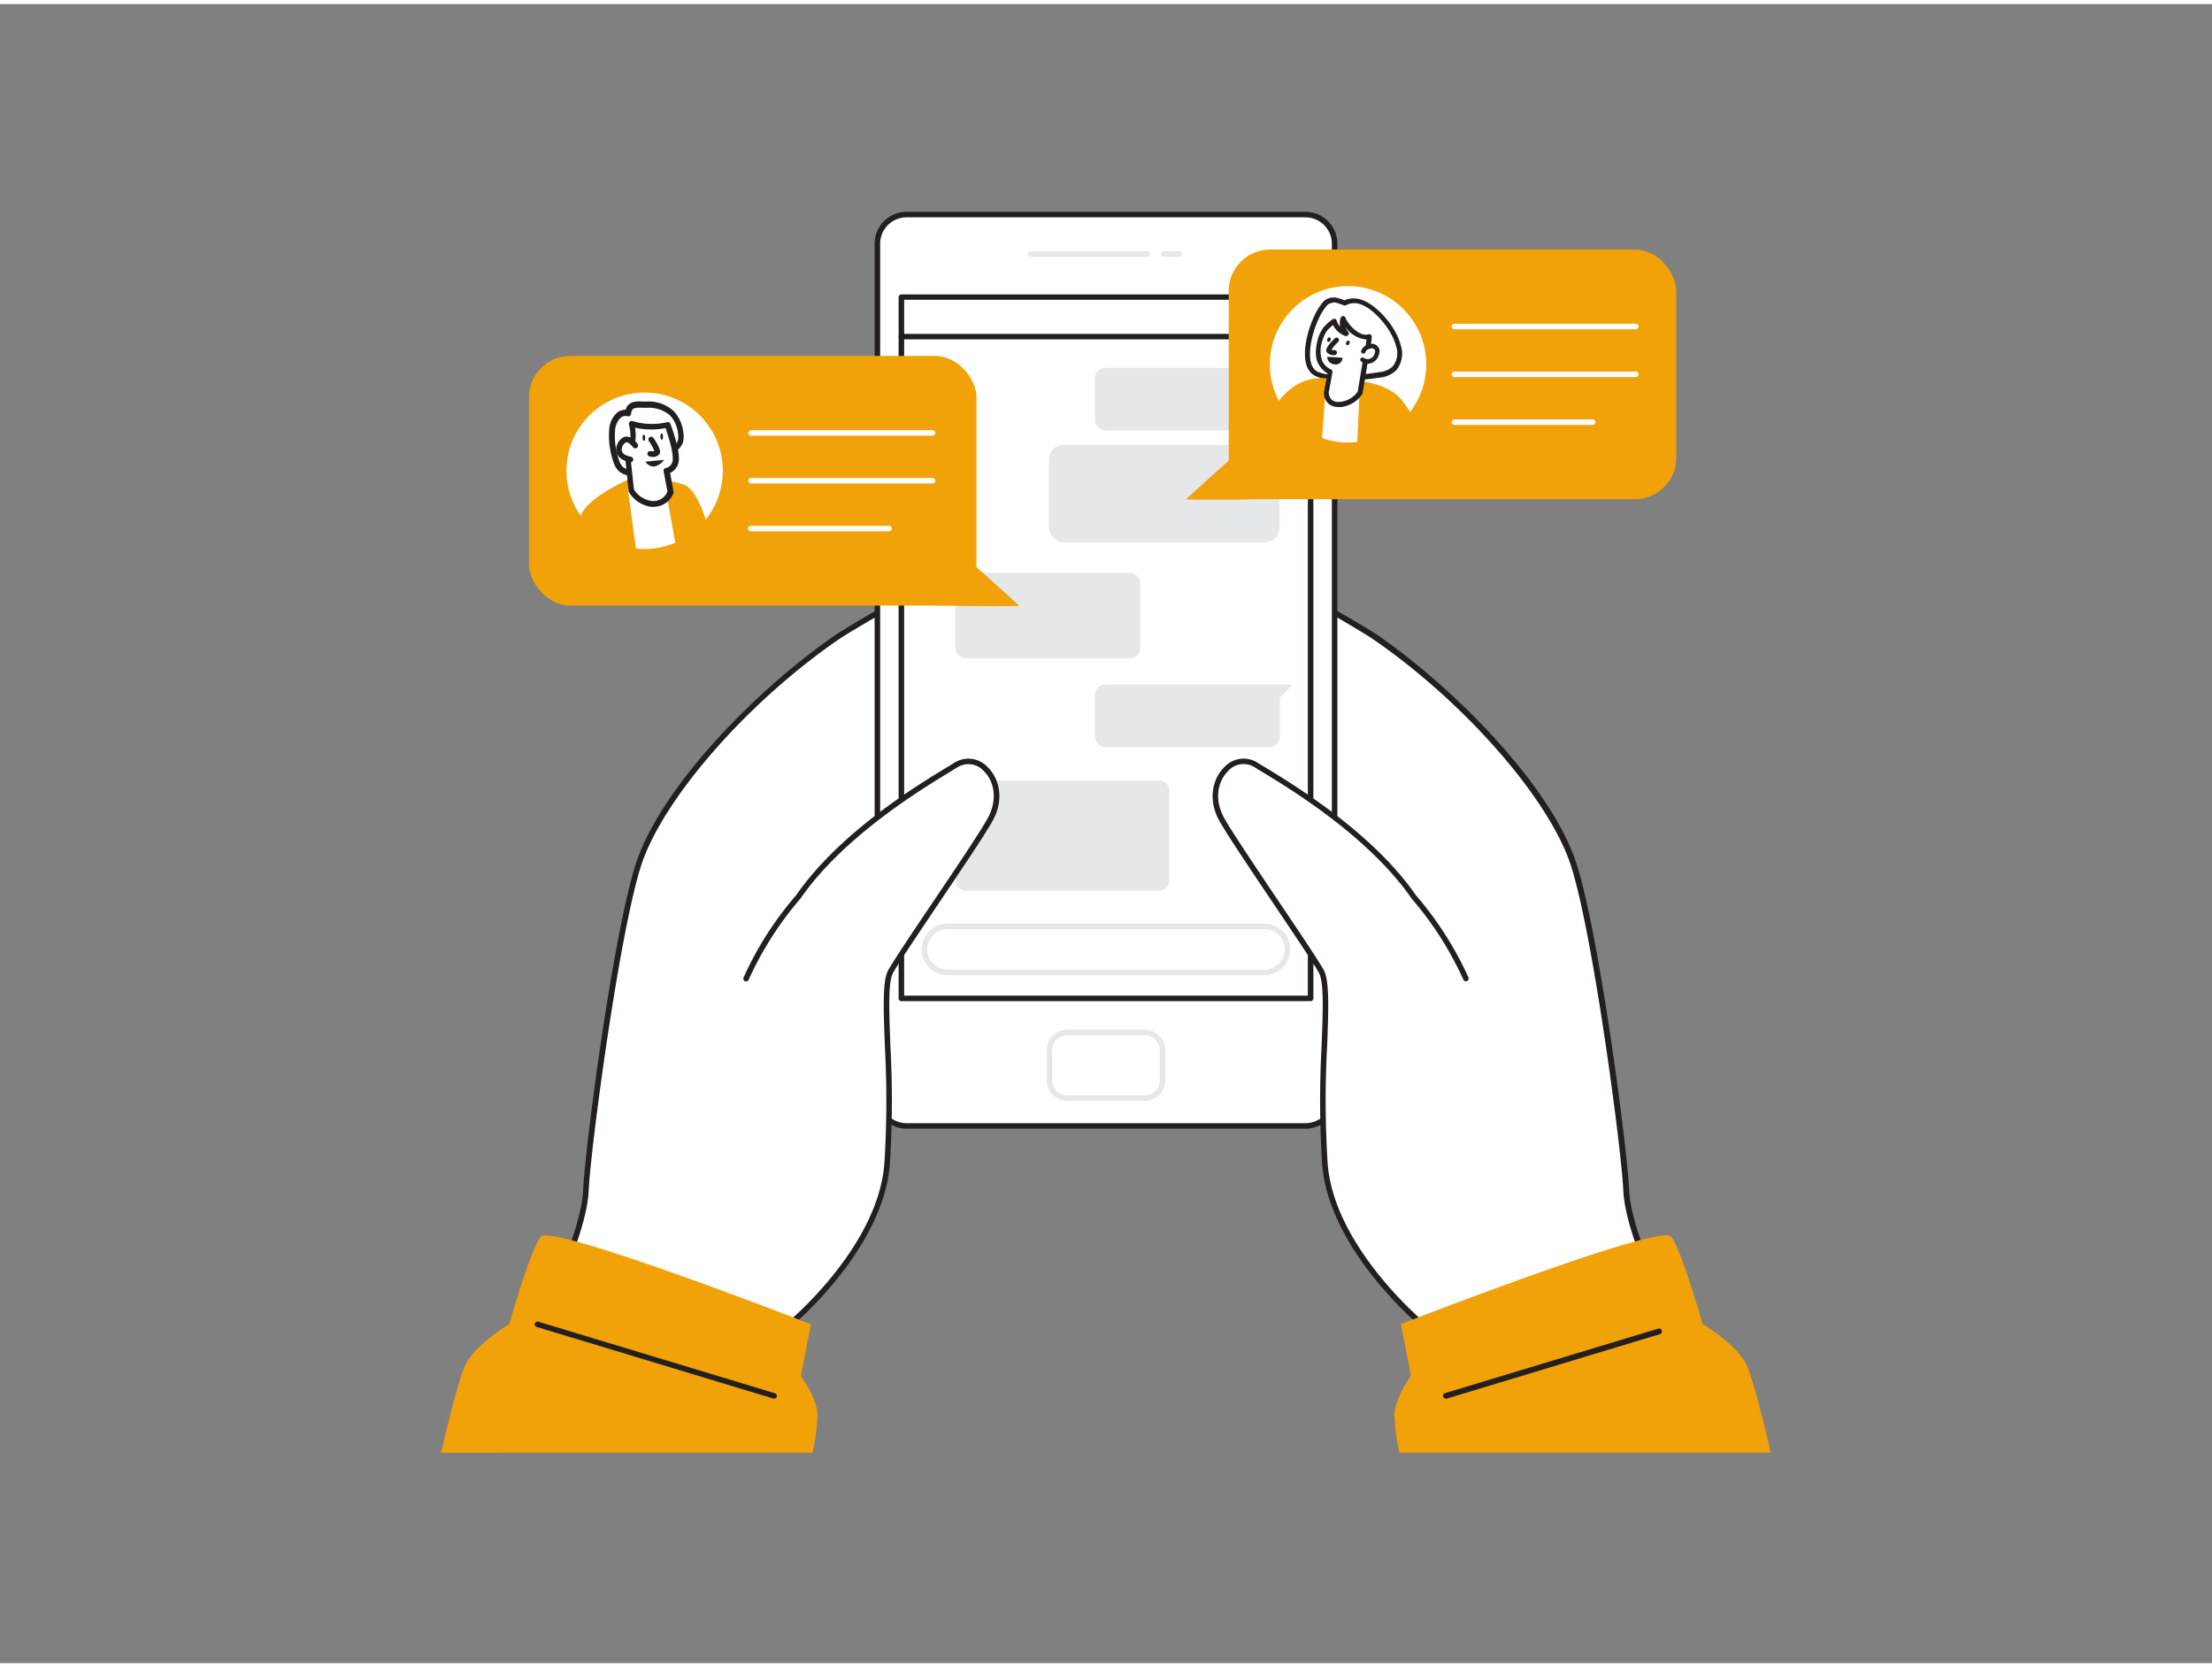 <svg xmlns="http://www.w3.org/2000/svg" viewBox="0 0 400 300" width="406" height="306" class="illustration styles_illustrationTablet__1DWOa"><rect x="0" y="0" width="400" height="300" fill="#808080" stroke="none"/><g id="_67_chat" data-name="#67_chat"><path d="M300,233s-5.67-11.33-6-18.57-5.35-45.73-9.44-58.64-20.46-30.62-35.88-41.23c-3.38-2.32-18.89-11-18.89-11l-2.52,45.63s22.35,26.44,23.61,37.77-5.33,31.46-1,39c7.64,13.44,3.12,6.7,12.28,20Z" fill="#fff"></path><path d="M262.17,246.47a.49.49,0,0,1-.41-.22L260,243.63c-4.52-6.57-4.52-6.57-6.15-9.59-.8-1.47-2-3.7-4.35-7.84-2.57-4.53-1.43-13-.21-22,.84-6.16,1.7-12.53,1.18-17.23-1.23-11.05-23.27-37.24-23.49-37.5a.57.57,0,0,1-.12-.35l2.52-45.64a.5.5,0,0,1,.26-.41.46.46,0,0,1,.48,0c.64.36,15.58,8.74,18.93,11,14.21,9.77,31.68,27.63,36.07,41.49,4.13,13,9.14,51.27,9.47,58.77.31,7.05,5.87,18.26,5.93,18.37a.49.49,0,0,1,0,.41.48.48,0,0,1-.3.29l-37.85,13A.41.41,0,0,1,262.17,246.47ZM227.82,149c2,2.39,22.37,26.86,23.6,37.89.53,4.82-.34,11.25-1.19,17.47-1.14,8.42-2.32,17.12.09,21.36s3.56,6.38,4.36,7.86c1.6,3,1.6,3,6.1,9.49l1.59,2.31,36.95-12.68c-1.12-2.32-5.5-11.79-5.78-18.26-.32-7.25-5.4-45.84-9.42-58.5-3.8-12-19.14-29.6-35.69-41-2.9-2-15.08-8.87-18.14-10.6Z" fill="#231f20"></path><path d="M100,233s5.67-11.33,6-18.57,5.35-45.73,9.44-58.64,20.46-30.62,35.88-41.23c3.38-2.32,18.89-11,18.89-11l2.52,45.63s-22.35,26.44-23.61,37.77,5.33,31.46,1,39c-7.64,13.44-3.12,6.7-12.28,20Z" fill="#fff"></path><path d="M137.83,246.47a.41.41,0,0,1-.16,0l-37.85-13a.48.48,0,0,1-.3-.29.49.49,0,0,1,0-.41c.06-.11,5.62-11.32,5.93-18.37.33-7.5,5.34-45.74,9.47-58.77,4.39-13.86,21.86-31.72,36.07-41.49,3.35-2.3,18.29-10.68,18.93-11a.46.46,0,0,1,.48,0,.5.5,0,0,1,.26.41l2.52,45.64a.57.57,0,0,1-.12.35c-.22.26-22.26,26.45-23.49,37.5-.52,4.7.34,11.07,1.18,17.23,1.22,9,2.36,17.45-.21,22-2.35,4.14-3.55,6.37-4.35,7.84-1.63,3-1.63,3-6.15,9.59l-1.81,2.62A.49.49,0,0,1,137.83,246.47Zm-37.15-13.78,36.95,12.68,1.59-2.31c4.5-6.52,4.5-6.52,6.1-9.49.8-1.48,2-3.72,4.36-7.86s1.23-12.94.09-21.36c-.85-6.22-1.72-12.65-1.19-17.47,1.23-11,21.59-35.5,23.6-37.89l-2.47-44.64c-3.06,1.73-15.24,8.61-18.14,10.6-16.55,11.38-31.89,29-35.69,41-4,12.66-9.1,51.25-9.42,58.5C106.18,220.9,101.8,230.37,100.68,232.69Z" fill="#231f20"></path><rect x="158.66" y="38.06" width="82.67" height="164.8" rx="5.27" fill="#fff"></rect><path d="M236.07,203.36H163.93a5.78,5.78,0,0,1-5.77-5.77V43.33a5.78,5.78,0,0,1,5.77-5.77h72.14a5.78,5.78,0,0,1,5.77,5.77V197.59A5.78,5.78,0,0,1,236.07,203.36ZM163.93,38.56a4.78,4.78,0,0,0-4.77,4.77V197.59a4.78,4.78,0,0,0,4.77,4.77h72.14a4.78,4.78,0,0,0,4.77-4.77V43.33a4.78,4.78,0,0,0-4.77-4.77Z" fill="#231f20"></path><rect x="163" y="52.97" width="73.99" height="126.83" fill="#fff"></rect><path d="M237,180.3H163a.51.51,0,0,1-.5-.5V53a.5.5,0,0,1,.5-.5h74a.5.5,0,0,1,.5.5V179.8A.51.51,0,0,1,237,180.3Zm-73.5-1h73V53.47h-73Z" fill="#231f20"></path><rect x="189.72" y="185.96" width="20.55" height="11.86" rx="3.24" fill="#fff"></rect><path d="M207,198.33H193a3.75,3.75,0,0,1-3.74-3.74v-5.38a3.75,3.75,0,0,1,3.74-3.75H207a3.75,3.75,0,0,1,3.74,3.75v5.38A3.75,3.75,0,0,1,207,198.33ZM193,186.46a2.75,2.75,0,0,0-2.74,2.75v5.38a2.74,2.74,0,0,0,2.74,2.74H207a2.74,2.74,0,0,0,2.74-2.74v-5.38a2.75,2.75,0,0,0-2.74-2.75Z" fill="#e6e7e8"></path><path d="M207.47,45.7H186.4a.51.51,0,0,1-.5-.5.5.5,0,0,1,.5-.5h21.07a.5.5,0,0,1,.5.5A.5.5,0,0,1,207.47,45.7Z" fill="#e6e7e8"></path><path d="M213.25,45.7h-2.82a.5.5,0,0,1-.5-.5.5.5,0,0,1,.5-.5h2.82a.5.5,0,0,1,.5.5A.5.5,0,0,1,213.25,45.7Z" fill="#e6e7e8"></path><path d="M237,60.63H163a.51.51,0,0,1-.5-.5.5.5,0,0,1,.5-.5h74a.5.5,0,0,1,.5.5A.51.51,0,0,1,237,60.63Z" fill="#231f20"></path><path d="M233.74,65.77h-4.09v0l-.18,0H199.86A1.92,1.92,0,0,0,198,67.68v7.48a1.92,1.92,0,0,0,1.91,1.91h29.61a1.91,1.91,0,0,0,1.91-1.91v-7Z" fill="#e6e7e8"></path><path d="M170.41,102.83h4.09v0l.18,0h29.61a1.91,1.91,0,0,1,1.91,1.91v11.64a1.9,1.9,0,0,1-1.91,1.91H174.68a1.91,1.91,0,0,1-1.91-1.91V105.19Z" fill="#e6e7e8"></path><path d="M170.41,140.39h4.09v0l.18,0h34.9a1.91,1.91,0,0,1,1.9,1.91v16.13a1.91,1.91,0,0,1-1.9,1.91h-34.9a1.92,1.92,0,0,1-1.91-1.91V142.75Z" fill="#e6e7e8"></path><path d="M233.74,123.05h-4.09v0l-.18,0H199.86A1.91,1.91,0,0,0,198,125v7.47a1.91,1.91,0,0,0,1.91,1.91h29.61a1.9,1.9,0,0,0,1.91-1.91v-7Z" fill="#e6e7e8"></path><rect x="189.68" y="79.69" width="41.7" height="17.63" rx="2.64" fill="#e6e7e8"></rect><rect x="167.17" y="166.79" width="65.66" height="8.3" rx="4.15" fill="#fff"></rect><path d="M228.68,175.59H171.32a4.65,4.65,0,0,1,0-9.3h57.36a4.65,4.65,0,0,1,0,9.3Zm-57.36-8.3a3.65,3.65,0,0,0,0,7.3h57.36a3.65,3.65,0,0,0,0-7.3Z" fill="#e6e7e8"></path><path d="M142.81,238.72s16.34-13.46,17.6-28.89-1.26-31.39.63-34.86S176.1,152.63,179,147.59c3.78-6.61-1.89-12.59-6-10.07s-20.14,11.64-28.64,23.92a60.7,60.7,0,0,0-9.44,14.79" fill="#fff"></path><path d="M142.81,239.22a.52.52,0,0,1-.39-.19.5.5,0,0,1,.07-.7c.16-.13,16.2-13.51,17.42-28.54a180.51,180.51,0,0,0,.1-21.39c-.26-6.84-.44-11.77.59-13.67.92-1.68,4.46-6.94,8.2-12.5,4.06-6,8.27-12.29,9.75-14.89,2-3.57,1.15-6.91-.64-8.64a3.72,3.72,0,0,0-4.65-.76l-1.09.67c-5.36,3.24-19.59,11.83-27.4,23.11a61.3,61.3,0,0,0-9.4,14.72.51.51,0,0,1-.66.25.52.52,0,0,1-.25-.67A61.32,61.32,0,0,1,144,161.1c7.88-11.4,22.24-20.08,27.65-23.34l1.09-.67a4.72,4.72,0,0,1,5.86.89c2.07,2,3.12,5.82.82,9.86-1.5,2.63-5.72,8.89-9.79,14.95-3.73,5.54-7.25,10.78-8.15,12.42s-.71,6.73-.47,13.15a182.54,182.54,0,0,1-.1,21.51c-1.26,15.46-17.62,29.1-17.78,29.23A.51.51,0,0,1,142.81,239.22Z" fill="#231f20"></path><path d="M146.93,261.94a35,35,0,0,0,.89-6.82c0-2.9-3-7.06-3-7.06l1.82-9.34s-47-18.33-48.89-15.81-5.67,15.81-5.67,15.81-6,3.55-7.87,7.25c-1.09,2.13-3,9.83-4.45,16Z" fill="#f1a208"></path><path d="M257.19,238.72s-16.34-13.46-17.6-28.89,1.26-31.39-.63-34.86S223.9,152.63,221,147.59c-3.78-6.61,1.89-12.59,6-10.07s20.14,11.64,28.64,23.92a60.7,60.7,0,0,1,9.44,14.79" fill="#fff"></path><path d="M257.19,239.22a.51.51,0,0,1-.32-.12c-.16-.13-16.52-13.77-17.78-29.23a182.54,182.54,0,0,1-.1-21.51c.24-6.42.43-11.49-.47-13.15s-4.42-6.88-8.15-12.42c-4.07-6.06-8.29-12.32-9.79-14.95-2.3-4-1.25-7.86.82-9.86a4.72,4.72,0,0,1,5.86-.89l1.09.67c5.41,3.26,19.77,11.94,27.7,23.4h0A61.65,61.65,0,0,1,265.54,176a.52.52,0,0,1-.25.67.51.51,0,0,1-.66-.25,61.12,61.12,0,0,0-9.35-14.66c-7.86-11.34-22.09-19.93-27.45-23.17l-1.09-.67a3.72,3.72,0,0,0-4.65.76c-1.79,1.73-2.68,5.07-.64,8.64,1.48,2.6,5.69,8.85,9.75,14.89,3.74,5.56,7.28,10.82,8.2,12.5,1,1.9.85,6.83.59,13.67a180.51,180.51,0,0,0,.1,21.39c1.22,15,17.26,28.41,17.42,28.54a.5.5,0,0,1,.07.7A.52.52,0,0,1,257.19,239.22Z" fill="#231f20"></path><line x1="97.19" y1="238.72" x2="140" y2="251.66" fill="#fff"></line><path d="M140,252.16l-.15,0-42.8-12.95a.49.49,0,0,1-.34-.62.51.51,0,0,1,.63-.33l42.8,12.94a.5.5,0,0,1,.34.62A.51.51,0,0,1,140,252.16Z" fill="#231f20"></path><path d="M253.07,261.94h67.14c-1.44-6.14-3.36-13.84-4.45-16-1.89-3.7-7.87-7.25-7.87-7.25s-3.78-13.29-5.67-15.81-48.89,15.81-48.89,15.81l1.82,9.34s-3,4.16-3,7.06A35,35,0,0,0,253.07,261.94Z" fill="#f1a208"></path><path d="M300,240l-38.58,11.67" fill="#fff"></path><path d="M261.44,252.16a.51.51,0,0,1-.48-.36.5.5,0,0,1,.34-.62l38.58-11.67a.5.5,0,0,1,.28,1l-38.58,11.67Z" fill="#231f20"></path><rect x="95.65" y="63.62" width="80.93" height="45.15" rx="7.49" fill="#f1a208"></rect><circle cx="116.57" cy="84.39" r="14.14" fill="#fff"></circle><path d="M110.72,76.85a13.92,13.92,0,0,0,.71,5.74,3.76,3.76,0,0,0,.81,1.45,3.26,3.26,0,0,0,1.71.74,16.53,16.53,0,0,0,3.06.3,4.55,4.55,0,0,0,3-.8c1-.84.89-1.89,1.34-3,.35-.85,1.29-1.12,1.62-2.05a3.39,3.39,0,0,0,.11-1.49,6.33,6.33,0,0,0-1.57-3.66A6.25,6.25,0,0,0,117,72.43c-1.54,0-3.23-.4-3.39,1.53a1.85,1.85,0,0,0-1.64.33A3.89,3.89,0,0,0,110.72,76.85Z" fill="#fff"></path><path d="M117.13,85.6H117a17.62,17.62,0,0,1-3.15-.32,3.66,3.66,0,0,1-2-.87,4,4,0,0,1-.94-1.66,14.37,14.37,0,0,1-.73-6h0a4.35,4.35,0,0,1,1.44-2.89,2.47,2.47,0,0,1,1.53-.51c.42-1.6,2-1.54,3.2-1.48l.63,0a6.64,6.64,0,0,1,4.91,1.79,6.86,6.86,0,0,1,1.7,4,3.89,3.89,0,0,1-.13,1.72,3.17,3.17,0,0,1-1,1.29,2.37,2.37,0,0,0-.64.77,7.86,7.86,0,0,0-.29,1,3.7,3.7,0,0,1-1.2,2.24A5,5,0,0,1,117.13,85.6Zm-5.89-8.68a13.11,13.11,0,0,0,.68,5.5,3.17,3.17,0,0,0,.68,1.25,2.73,2.73,0,0,0,1.44.6,16.53,16.53,0,0,0,3,.3,4.3,4.3,0,0,0,2.7-.69,2.68,2.68,0,0,0,.85-1.68,8,8,0,0,1,.34-1.13,3.06,3.06,0,0,1,.91-1.15,2.16,2.16,0,0,0,.7-.88,2.86,2.86,0,0,0,.09-1.26,5.86,5.86,0,0,0-1.43-3.37A5.92,5.92,0,0,0,117,73l-.67,0c-1.56-.07-2.12,0-2.21,1.07a.51.51,0,0,1-.22.39.53.53,0,0,1-.44.07,1.3,1.3,0,0,0-1.16.23,3.32,3.32,0,0,0-1.06,2.23Z" fill="#231f20"></path><path d="M115.52,102.29l-2-14.67,7,.94L123,102.29l6-.54c-.16-7.07-2.74-13.06-4.58-14.44-2.21-1.64-10.7-1.37-10.7-1.37s-6.76,2.87-8.51,6.1c-.76,1.4-1.22,5.34-1,10.25Z" fill="#f1a208"></path><path d="M120.55,84.4l.69,3.8a3.33,3.33,0,0,1-3.45,2.16A5.1,5.1,0,0,1,114.14,88l-.72-7s1.74-1.17.77-5.1a12.34,12.34,0,0,0,6.53.21s1.58,4.2,1.48,6.15A2.11,2.11,0,0,1,120.55,84.4Z" fill="#fff"></path><path d="M118.24,90.91a4.92,4.92,0,0,1-.52,0,5.61,5.61,0,0,1-4-2.68.41.41,0,0,1-.05-.19l-.72-7a.5.5,0,0,1,.23-.47s1.4-1.09.55-4.56a.52.52,0,0,1,.16-.5.5.5,0,0,1,.52-.1,12,12,0,0,0,6.23.19.52.52,0,0,1,.6.32c.07.18,1.62,4.32,1.52,6.36a2.7,2.7,0,0,1-1.58,2.5l.61,3.36a.63.63,0,0,1,0,.27A3.83,3.83,0,0,1,118.24,90.91Zm-3.6-3.13a4.54,4.54,0,0,0,3.22,2.07,2.74,2.74,0,0,0,2.84-1.71L120,84.49a.57.57,0,0,1,.09-.4.52.52,0,0,1,.34-.2,1.59,1.59,0,0,0,1.22-1.69c.07-1.48-.92-4.44-1.3-5.53a13.12,13.12,0,0,1-5.52-.08c.46,2.76-.44,4.09-.91,4.58Z" fill="#231f20"></path><path d="M117.75,78.78s1.39,2,1.07,2.41-1.25.13-1.25.13" fill="#fff"></path><path d="M118.17,81.89a3.27,3.27,0,0,1-.72-.09.49.49,0,0,1-.36-.6.51.51,0,0,1,.6-.37,1.89,1.89,0,0,0,.65,0,9.49,9.49,0,0,0-1-1.82.49.49,0,0,1,.13-.69.5.5,0,0,1,.7.13c1.61,2.37,1.19,2.83,1,3A1.4,1.4,0,0,1,118.17,81.89Zm.2-.86h0Z" fill="#231f20"></path><ellipse cx="116.44" cy="78.41" rx="0.24" ry="0.56" transform="translate(-2.36 3.62) rotate(-1.76)" fill="#231f20"></ellipse><ellipse cx="119.66" cy="78.2" rx="0.24" ry="0.56" transform="translate(-2.35 3.72) rotate(-1.76)" fill="#231f20"></ellipse><path d="M114.92,79.78a3.46,3.46,0,0,0-1-.88,1.09,1.09,0,0,0-.66-.22,1,1,0,0,0-.53.21,2.06,2.06,0,0,0-.83,1.43,1.58,1.58,0,0,0,.11.78,1.74,1.74,0,0,0,.86.85,4.79,4.79,0,0,0,1.18.38" fill="#fff"></path><path d="M114.1,82.85l-.12,0a5.11,5.11,0,0,1-1.29-.42,2.28,2.28,0,0,1-1.11-1.11,2.07,2.07,0,0,1-.14-1,2.57,2.57,0,0,1,1-1.8,1.41,1.41,0,0,1,1.76,0,3.92,3.92,0,0,1,1.09,1,.51.51,0,1,1-.83.6,3.17,3.17,0,0,0-.8-.75.75.75,0,0,0-.36-.14.53.53,0,0,0-.26.12,1.51,1.51,0,0,0-.61,1.06,1.13,1.13,0,0,0,.06.53,1.28,1.28,0,0,0,.62.59,5.15,5.15,0,0,0,1.07.34.52.52,0,0,1-.12,1Z" fill="#231f20"></path><path d="M120.07,82.42l-3.37.33a1.92,1.92,0,0,0,1.58.88A2.88,2.88,0,0,0,120.07,82.42Z" fill="#231f20"></path><path d="M168.62,78.05h-32.8a.5.5,0,0,1-.5-.5.5.5,0,0,1,.5-.5h32.8a.5.5,0,0,1,.5.5A.5.5,0,0,1,168.62,78.05Z" fill="#fff"></path><path d="M168.62,86.69h-32.8a.5.5,0,0,1-.5-.5.5.5,0,0,1,.5-.5h32.8a.5.5,0,0,1,.5.5A.5.5,0,0,1,168.62,86.69Z" fill="#fff"></path><path d="M160.77,95.34h-25a.5.5,0,0,1-.5-.5.5.5,0,0,1,.5-.5h25a.5.5,0,0,1,.5.5A.5.5,0,0,1,160.77,95.34Z" fill="#fff"></path><path d="M169.09,108.77s15.45.23,15.22,0-12.22-11-12.22-11Z" fill="#f1a208"></path><rect x="222.19" y="44.37" width="80.93" height="45.15" rx="7.49" transform="translate(525.31 133.9) rotate(-180)" fill="#f1a208"></rect><circle cx="243.77" cy="65.14" r="14.14" fill="#fff"></circle><path d="M295.82,58.8H263a.5.5,0,0,1,0-1h32.8a.5.5,0,0,1,0,1Z" fill="#fff"></path><path d="M295.82,67.45H263a.5.5,0,0,1-.5-.5.5.5,0,0,1,.5-.5h32.8a.5.5,0,0,1,.5.5A.5.5,0,0,1,295.82,67.45Z" fill="#fff"></path><path d="M288,76.1H263a.5.5,0,0,1-.5-.5.5.5,0,0,1,.5-.5h25a.5.5,0,0,1,.5.5A.5.5,0,0,1,288,76.1Z" fill="#fff"></path><path d="M229.68,89.52s-15.44.23-15.22,0,12.22-11,12.22-11Z" fill="#f1a208"></path><path d="M241,53.5l.38,0a8.08,8.08,0,0,1,1.73.58,3.51,3.51,0,0,1,3.16-.14c3.35,1.2,9,8.41,5.8,12A4.56,4.56,0,0,1,249.38,67a37.32,37.32,0,0,1-8.44.45,7,7,0,0,1-3-.67c-2.77-1.51-1.14-7.46-.09-9.76a12,12,0,0,1,1.8-3A2.29,2.29,0,0,1,241,53.5Z" fill="#fff"></path><path d="M243.2,68c-.76,0-1.53,0-2.29-.07a7.58,7.58,0,0,1-3.16-.73c-3.05-1.66-1.5-7.69-.28-10.35a11.33,11.33,0,0,1,1.88-3.1,2.77,2.77,0,0,1,1.63-.7h0l.43,0a8.44,8.44,0,0,1,1.71.52,4.17,4.17,0,0,1,3.34,0c2.45.88,6,4.65,6.86,8.21a4.69,4.69,0,0,1-.88,4.48,5,5,0,0,1-3,1.29A37.31,37.31,0,0,1,243.2,68Zm-2.12-14a1.85,1.85,0,0,0-1.08.43,11,11,0,0,0-1.7,2.84c-1.18,2.57-2.43,7.9-.11,9.17A6.57,6.57,0,0,0,241,67a35.82,35.82,0,0,0,8.34-.44,4.16,4.16,0,0,0,2.46-1,3.73,3.73,0,0,0,.67-3.64c-.8-3.23-4.09-6.79-6.28-7.57a3.24,3.24,0,0,0-2.75.08.45.45,0,0,1-.55,0,13.11,13.11,0,0,0-1.47-.48l-.3,0Z" fill="#231f20"></path><path d="M238.93,80.1c.41-4.43.72-10,.72-10.1l6.19.25-.44,9.85L257.33,78a32.72,32.72,0,0,0-3.64-6.12c-2.79-3.75-8.9-3.78-9.06-3.78.16,0,2.92,0-5-.45-8.57-.49-11.12,9.72-11.12,9.72l1.22.63Z" fill="#f1a208"></path><path d="M240.53,66.5s-.7,3.84-.7,3.84a2,2,0,0,0,2.43,2,5,5,0,0,0,3.67-2.14l.78-4.76a49.56,49.56,0,0,0,.87-5.39c-1.86.6-4.15-1.75-4.73-3.27a2.87,2.87,0,0,0,.59,2.75,3.51,3.51,0,0,1-2.19-2.27,12,12,0,0,0-1.54,1.38,6.58,6.58,0,0,0-.93,1.9c-.36,1.18-.67,3-.07,4.12A3.42,3.42,0,0,0,240.53,66.5Z" fill="#fff"></path><path d="M242,72.85a2.57,2.57,0,0,1-1.83-.65,2.72,2.72,0,0,1-.77-1.87c0-.06.47-2.6.65-3.56a4.35,4.35,0,0,1-1.71-1.85c-.75-1.45-.23-3.6,0-4.46a7,7,0,0,1,1-2s1.48-1.64,2-1.56a.45.45,0,0,1,.37.32,2.9,2.9,0,0,0,.63,1.12,3.26,3.26,0,0,1,.1-1.61.46.46,0,0,1,.42-.32.47.47,0,0,1,.44.3c.5,1.32,2.61,3.5,4.16,3a.45.45,0,0,1,.42.07.46.46,0,0,1,.18.38,28.19,28.19,0,0,1-.56,3.76c-.11.57-.22,1.13-.31,1.69l-.79,4.75a.49.49,0,0,1-.06.17,5.37,5.37,0,0,1-4,2.35Zm-1.69-2.43a1.81,1.81,0,0,0,.49,1.12,1.88,1.88,0,0,0,1.46.39,4.44,4.44,0,0,0,3.26-1.85l.77-4.66c.1-.56.21-1.14.32-1.71.2-1,.4-2.05.5-3.06a5.16,5.16,0,0,1-3.77-2.19,2.4,2.4,0,0,0,.47.82.44.44,0,0,1,0,.55.45.45,0,0,1-.53.19,4.07,4.07,0,0,1-2.24-2c-.38.34-.88.82-1,.93a6.19,6.19,0,0,0-.85,1.75,5.46,5.46,0,0,0-.1,3.78,3,3,0,0,0,1.54,1.56.45.45,0,0,1,.32.52c0,.07-.68,3.69-.7,3.84Z" fill="#231f20"></path><path d="M246.56,62.74a1.29,1.29,0,0,1,.58-.64,2.38,2.38,0,0,1,.78-.25,1,1,0,0,1,.45,0,.78.78,0,0,1,.28.16,1,1,0,0,1,.41.6,1.23,1.23,0,0,1-.07.6,2.34,2.34,0,0,1-.26.61,1.67,1.67,0,0,1-1,.73,1.72,1.72,0,0,1-1.27-.23" fill="#fff"></path><path d="M247.33,65a2.05,2.05,0,0,1-1.13-.34.4.4,0,1,1,.43-.67,1.26,1.26,0,0,0,1.76-.38,1.62,1.62,0,0,0,.22-.51.83.83,0,0,0,.06-.4.63.63,0,0,0-.27-.37.32.32,0,0,0-.14-.08.63.63,0,0,0-.27,0,2.14,2.14,0,0,0-.66.2,1,1,0,0,0-.41.46.4.4,0,1,1-.73-.31,1.8,1.8,0,0,1,.75-.84,2.61,2.61,0,0,1,.91-.29,1.34,1.34,0,0,1,.63,0,1.3,1.3,0,0,1,.41.22,1.49,1.49,0,0,1,.57.85,1.69,1.69,0,0,1-.09.79,2.54,2.54,0,0,1-.3.7,2.11,2.11,0,0,1-1.74,1Z" fill="#231f20"></path><path d="M241.68,60.76s-1.61,1.57-1.38,2,1.09.32,1.09.32" fill="#fff"></path><path d="M241.27,63.48a1.61,1.61,0,0,1-1.35-.54c-.12-.2-.42-.68,1.45-2.5a.44.44,0,0,1,.63,0,.45.45,0,0,1,0,.63,7.92,7.92,0,0,0-1.23,1.44,1.86,1.86,0,0,0,.61.07.45.45,0,0,1,0,.89Z" fill="#231f20"></path><ellipse cx="243.72" cy="61.26" rx="0.43" ry="0.31" transform="translate(85.89 256.82) rotate(-65.2)" fill="#231f20"></ellipse><ellipse cx="240.31" cy="60.66" rx="0.43" ry="0.31" transform="translate(84.46 253.38) rotate(-65.2)" fill="#231f20"></ellipse><path d="M240,63.78l2.77.17a1.22,1.22,0,0,1-1.49,1.19A1.4,1.4,0,0,1,240,63.78Z" fill="#231f20"></path></g></svg>
